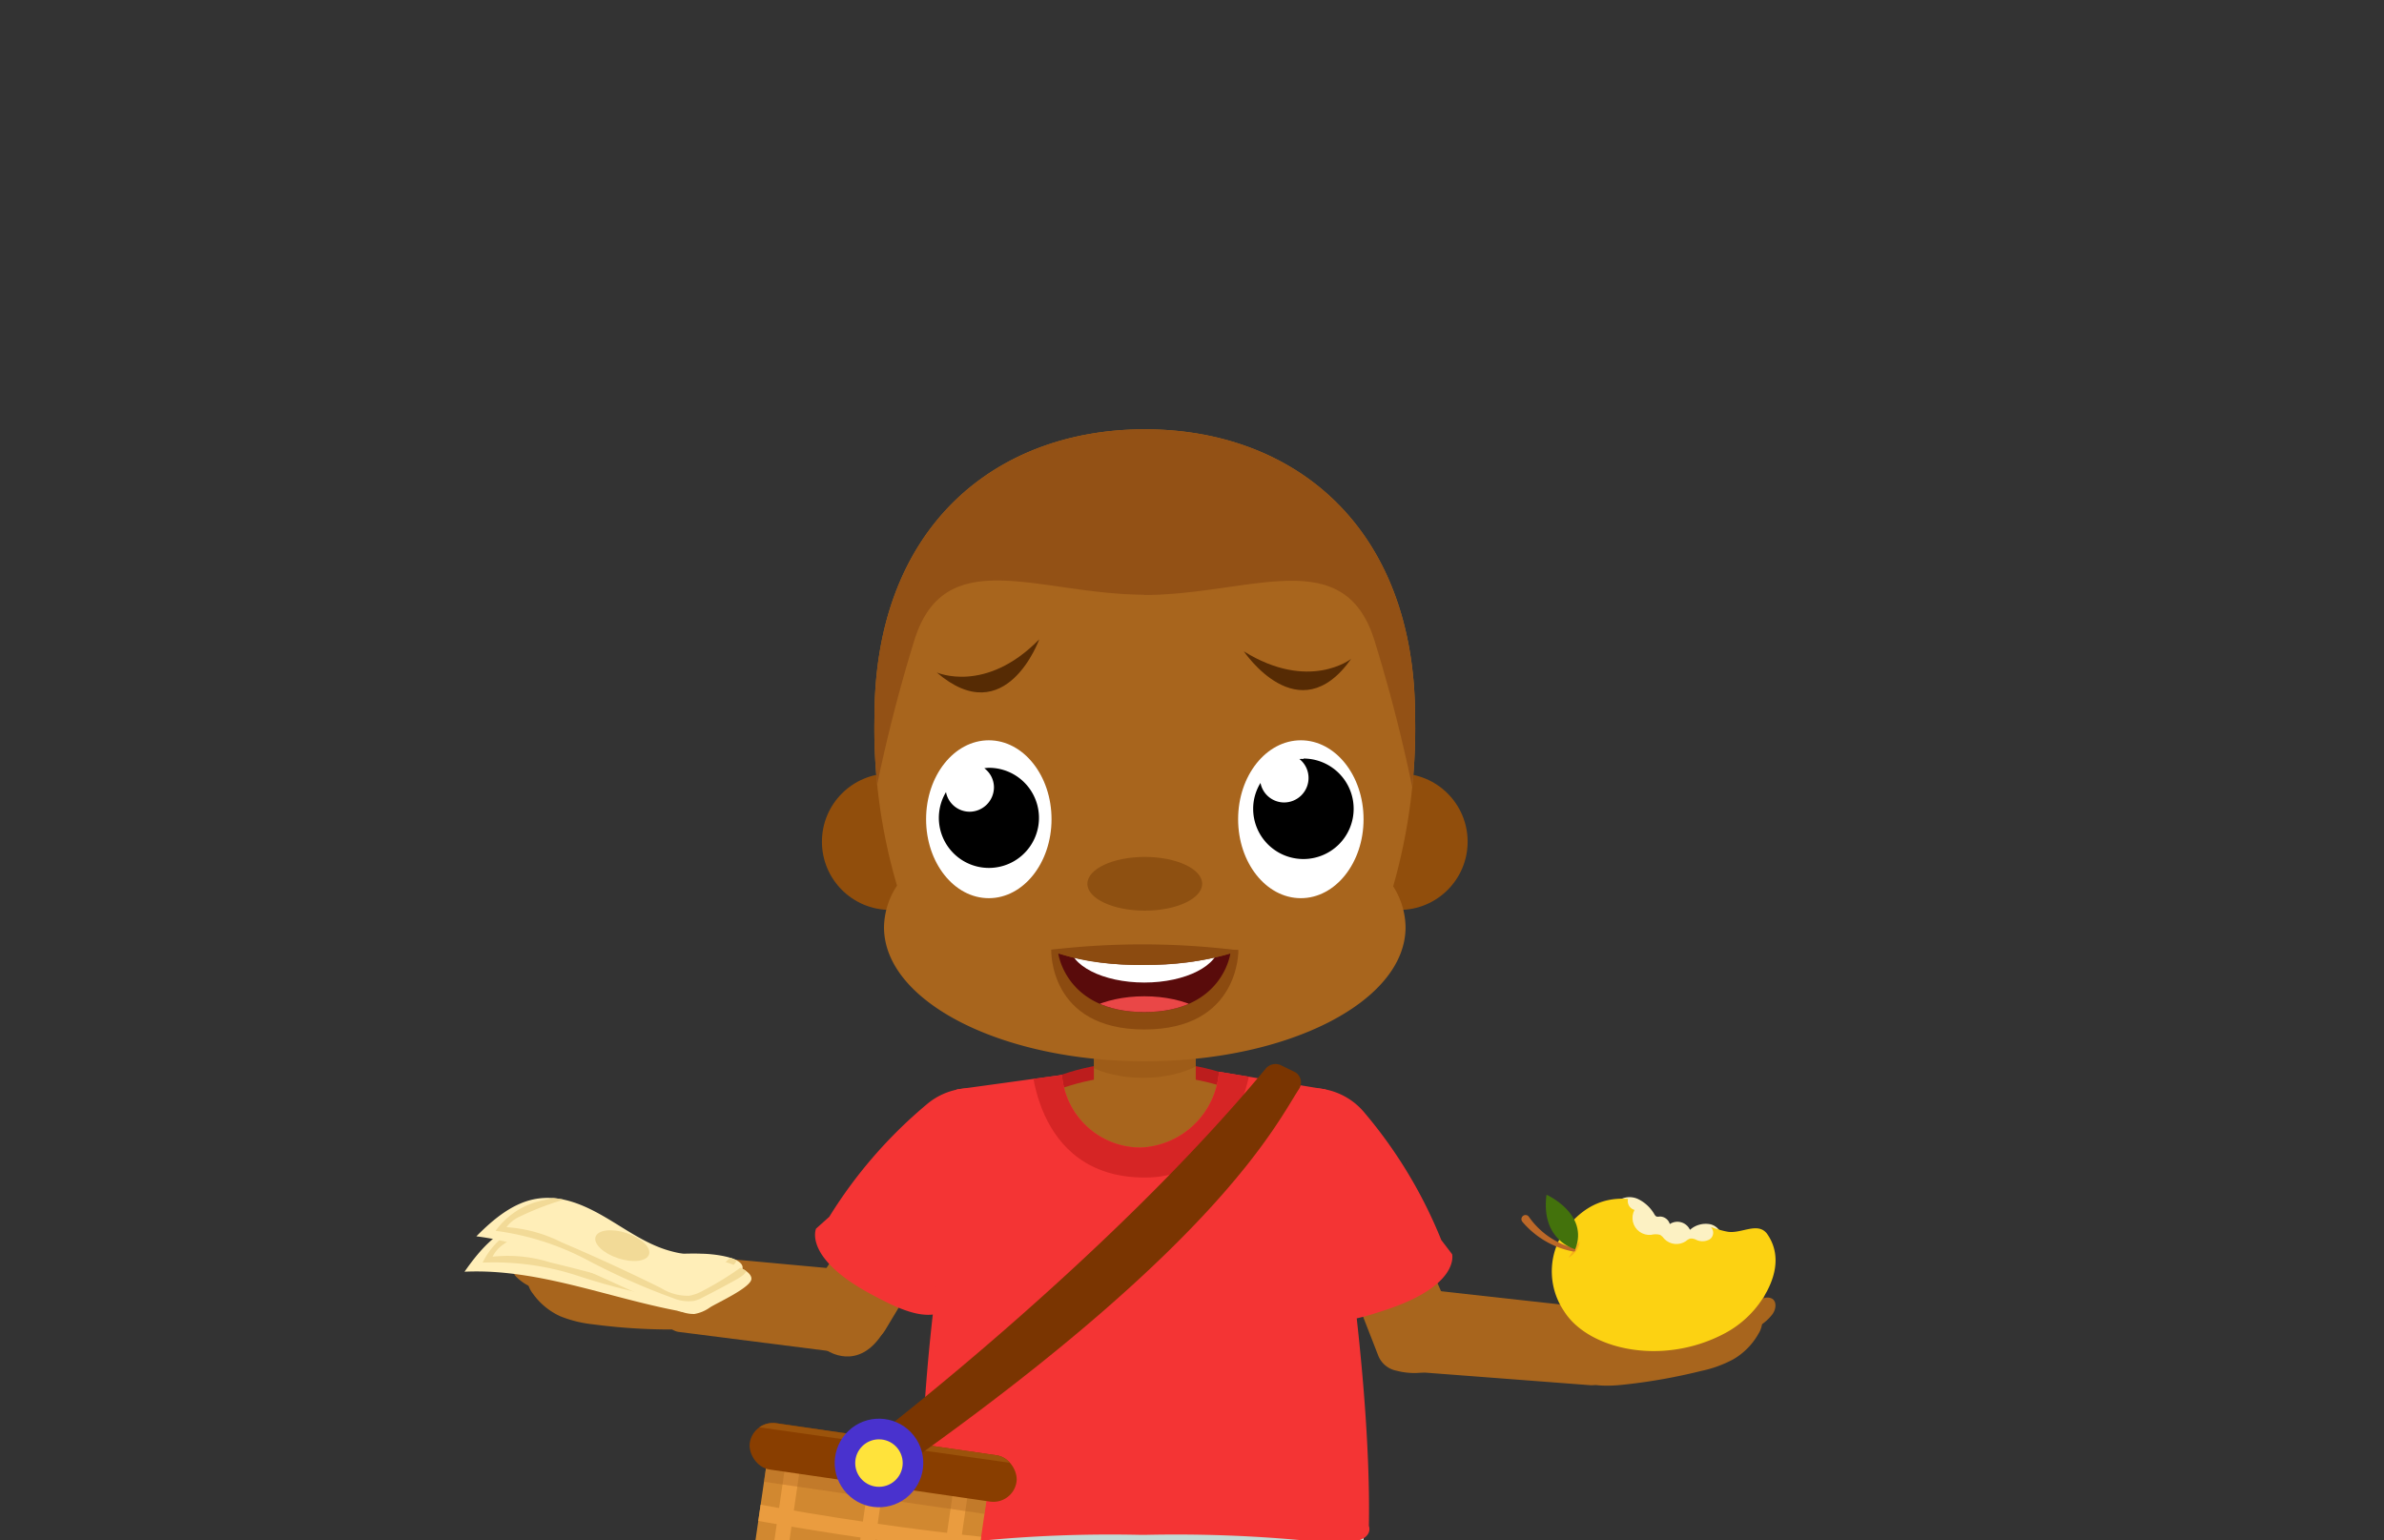<svg id="Layer_7" data-name="Layer 7" xmlns="http://www.w3.org/2000/svg" xmlns:xlink="http://www.w3.org/1999/xlink" viewBox="0 0 260 168"><rect x="0" y="0" width="260" height="168" fill="#333333" stroke="none"/><defs><style>.cls-1{fill:#893e00;}.cls-2{fill:none;}.cls-3{fill:#ffeeb8;}.cls-4{fill:#d6eae6;}.cls-5{fill:#a8651d;}.cls-6{fill:#fff;}.cls-7{fill:#590b0b;}.cls-8{fill:#f43434;}.cls-9{fill:#d18830;}.cls-10{clip-path:url(#clip-path);}.cls-11{fill:#c1dbd5;}.cls-12{fill:#bc1d1d;}.cls-13{clip-path:url(#clip-path-2);}.cls-14{fill:#935212;opacity:0.46;}.cls-15{fill:#914e0c;}.cls-16{clip-path:url(#clip-path-3);}.cls-17{fill:#935115;}.cls-18{fill:#8e5011;}.cls-19{clip-path:url(#clip-path-4);}.cls-20{clip-path:url(#clip-path-5);}.cls-21{fill:#562b04;}.cls-22{fill:#8c4b10;}.cls-23{clip-path:url(#clip-path-6);}.cls-24{fill:#ea4747;}.cls-25{clip-path:url(#clip-path-7);}.cls-26{fill:#d62525;}.cls-27{clip-path:url(#clip-path-8);}.cls-28{fill:#ea9c3f;}.cls-29{fill:#af6822;opacity:0.42;}.cls-30{clip-path:url(#clip-path-9);}.cls-31{fill:#9b530b;}.cls-32{fill:#7a3501;}.cls-33{fill:#4932ce;}.cls-34{fill:#ffe33b;}.cls-35{fill:#fcf1c3;}.cls-36{clip-path:url(#clip-path-10);}.cls-37{fill:#fcd212;}.cls-38{fill:#f6b019;}.cls-39{fill:#bc6828;}.cls-40{fill:#43720c;}.cls-41{clip-path:url(#clip-path-11);}.cls-42{clip-path:url(#clip-path-12);}.cls-43{fill:#f2da97;}.cls-44{clip-path:url(#clip-path-13);}</style><clipPath id="clip-path"><path class="cls-4" d="M101.28,166.63l-.43,9.82s7.48,3,23.38,3,24.48-2.4,24.48-2.4v-11.3Z"/></clipPath><clipPath id="clip-path-2"><rect class="cls-5" x="119.3" y="112.84" width="11.11" height="11.11"/></clipPath><clipPath id="clip-path-3"><path class="cls-5" d="M154.33,78.21c0-20.74-13.2-31.39-29.48-31.39S95.37,57.47,95.37,78.21a60.49,60.49,0,0,0,2.46,18.38,8.4,8.4,0,0,0-1.42,4.54c0,8.08,12.74,14.62,28.44,14.62s28.44-6.54,28.44-14.62a8.42,8.42,0,0,0-1.35-4.46A62.55,62.55,0,0,0,154.33,78.21Z"/></clipPath><clipPath id="clip-path-4"><ellipse class="cls-6" cx="107.84" cy="89.35" rx="6.84" ry="8.61"/></clipPath><clipPath id="clip-path-5"><ellipse class="cls-6" cx="141.87" cy="89.35" rx="6.84" ry="8.61"/></clipPath><clipPath id="clip-path-6"><path class="cls-7" d="M115.42,104a30.87,30.87,0,0,0,9.32,1.23,32.25,32.25,0,0,0,9.44-1.23s-.84,6.38-9.38,6.38S115.42,104,115.42,104Z"/></clipPath><clipPath id="clip-path-7"><path class="cls-8" d="M149.29,166.42c.2-11-1.49-24.78-2.47-31.76a75.79,75.79,0,0,0-.4-14.09c-.06-.81-1.9-1.76-1.9-1.76l-11.58-1.92a8.94,8.94,0,0,1-8.57,8.27,8.6,8.6,0,0,1-8.55-7.92l-11.43,1.57s-1.84,1-1.9,1.76a79.11,79.11,0,0,0-.13,17.81,213.88,213.88,0,0,0-2,28s-1.1,2.65,6.2,1.7a147.13,147.13,0,0,1,17.84-.68h.49a151,151,0,0,1,18.07.68C150.41,169.07,149.29,166.42,149.29,166.42Z"/></clipPath><clipPath id="clip-path-8"><path class="cls-9" d="M81.58,158.91h24.3a0,0,0,0,1,0,0v21.73A9.36,9.36,0,0,1,96.51,190H90.94a9.36,9.36,0,0,1-9.36-9.36V158.91A0,0,0,0,1,81.58,158.91Z" transform="translate(26.1 -11.68) rotate(8.28)"/></clipPath><clipPath id="clip-path-9"><rect class="cls-1" x="81.61" y="156.95" width="29.4" height="5.1" rx="2.55" transform="translate(23.98 -12.21) rotate(8.28)"/></clipPath><clipPath id="clip-path-10"><path class="cls-2" d="M177.75,128a15,15,0,0,0-9.9-.29,3.71,3.71,0,0,0-2.72,2.32,14.51,14.51,0,0,0,.1,12.54,6.31,6.31,0,0,0,1.13,1.67,10.2,10.2,0,0,0,2.36,1.51c1.83,1,3.52,2.35,5.53,2.91a13.16,13.16,0,0,0,3.54.38,43.5,43.5,0,0,0,10.29-1.18c1.84-.45,3.77-1.08,5-2.54a9,9,0,0,0,1.56-3.48,23.63,23.63,0,0,0,.86-4.48c.12-1.68-.15-3.54-1.41-4.66s-3.37-1.16-5.18-1a2.14,2.14,0,0,0-1.29.37c-.52.45-.51,1.31-1,1.8a.87.87,0,0,1-.16,1.3,1.58,1.58,0,0,1-1.45.06,1.19,1.19,0,0,0-.66-.15,1.25,1.25,0,0,0-.49.29,1.85,1.85,0,0,1-2.35-.25,1.71,1.71,0,0,0-.45-.44,1.93,1.93,0,0,0-1,0,1.85,1.85,0,0,1-1.8-2.72,1,1,0,0,1-.09-1.9l-.1-1.67"/></clipPath><clipPath id="clip-path-11"><path class="cls-2" d="M169.36,134.32a6.19,6.19,0,0,1-.7-4s4.77,2.17,3.28,6.07a4.65,4.65,0,0,1-2.58-2.05"/></clipPath><clipPath id="clip-path-12"><path class="cls-3" d="M77.11,142a3,3,0,0,1-3.27.95c-7.74-1.49-15.3-4.62-23.18-4.25,1.54-2.2,3.38-4.39,5.94-5.21s5.16-.14,7.59.78,4.8,2.09,7.38,2.39c1.66.2,3.35,0,5,.08.85,0,4.2.27,4.41,1.41C81.18,139,77.8,141.34,77.11,142Z"/></clipPath><clipPath id="clip-path-13"><path class="cls-3" d="M77.45,142.58a4.1,4.1,0,0,1-1.72.73,3.84,3.84,0,0,1-1.66-.35c-7.38-2.78-14.3-7.15-22.12-8.12,1.89-1.9,4.08-3.75,6.73-4.12s5.11.74,7.35,2.05,4.38,2.88,6.87,3.61c1.61.48,3.3.58,4.94.93.83.18,4.09,1,4.11,2.14C82,140.38,78.24,142.08,77.45,142.58Z"/></clipPath></defs><path class="cls-5" d="M175.31,149.6l.62-4.86a1.76,1.76,0,0,0-1.56-2l-19.3-2.14-1,9,19.28,1.47A1.77,1.77,0,0,0,175.31,149.6Z"/><path class="cls-5" d="M158.23,148.76s-3.47,2.48-6.21-2l5.47-2.68,1.73,2.18Z"/><path class="cls-5" d="M72.53,143.36l.36-4.89a1.76,1.76,0,0,1,1.92-1.59l19.34,1.78-.84,9.06-19.18-2.44A1.76,1.76,0,0,1,72.53,143.36Z"/><path class="cls-5" d="M150.42,125.53l8.29,18.81a3.77,3.77,0,0,1-2,5,7.63,7.63,0,0,1-4.39.16,2.69,2.69,0,0,1-2-1.63l-7.56-19.41Z"/><path class="cls-8" d="M143.31,118.68a7.38,7.38,0,0,1,5.41,2.57,50.87,50.87,0,0,1,8.47,14l1.18,1.54s.88,3.38-7.2,6.06c-3.34,1.11-7.5,2.41-9.16-.85-.47-.92-1.91-4.1-2.42-5.4C136.91,129.74,133.09,118.53,143.31,118.68Z"/><path class="cls-4" d="M101.2,159.66c.63,1.72-.79,25.23-1.34,33.93a2.38,2.38,0,0,0,2.78,2.5c3.28-.58,8.67,1.24,17.76.2,1.64-.19,3.13-1,3.25-2.63l1.59-22.32.94-14.22Z"/><path class="cls-5" d="M100.24,123,88.89,140.18A3.76,3.76,0,0,0,90,145.46a7.72,7.72,0,0,0,4.3.9,2.67,2.67,0,0,0,2.23-1.28l10.73-17.85Z"/><path class="cls-4" d="M148.5,159.66c-.63,1.72.79,25.23,1.34,33.93a2.38,2.38,0,0,1-2.78,2.5c-3.28-.58-8.67,1.24-17.76.2-1.64-.19-3.13-1-3.25-2.63l-1.59-22.32-.94-14.22Z"/><path class="cls-4" d="M101.28,166.63l-.43,9.82s7.48,3,23.38,3,24.48-2.4,24.48-2.4v-11.3Z"/><g class="cls-10"><path class="cls-11" d="M143.35,169.43c2.34.3,4.77.72,7,0a2.55,2.55,0,0,0,1.67-1.27c.45-1.11-.4-2.31-1.28-3.07-3.24-2.8-7.54-3.76-11.7-4.26a139,139,0,0,0-18.37-.6c-5.45.06-10.91.12-16.35.6-3.14.28-7.87,1.27-6.58,5.9s8.11,3.38,11.5,3.27c5.39-.18,10.77-.63,16.16-.91A101.31,101.31,0,0,1,143.35,169.43Z"/></g><path class="cls-8" d="M106.92,118.77a7.34,7.34,0,0,0-5.77,1.61,50.85,50.85,0,0,0-10.71,12.33L89,134s-1.44,3.18,6.07,7.19c3.1,1.66,7,3.64,9.17.71.62-.83,2.58-3.73,3.3-4.92C111.36,130.75,117,120.34,106.92,118.77Z"/><ellipse class="cls-12" cx="124.85" cy="125.29" rx="17.07" ry="9.53"/><ellipse class="cls-5" cx="124.85" cy="126.77" rx="17.07" ry="9.53"/><rect class="cls-5" x="119.3" y="112.84" width="11.11" height="11.11"/><g class="cls-13"><ellipse class="cls-14" cx="124.65" cy="113.08" rx="8.37" ry="4.47"/></g><circle class="cls-15" cx="97.08" cy="91.8" r="7.44"/><circle class="cls-15" cx="152.62" cy="91.8" r="7.44"/><path class="cls-5" d="M154.33,78.21c0-20.74-13.2-31.39-29.48-31.39S95.37,57.47,95.37,78.21a60.49,60.49,0,0,0,2.46,18.38,8.4,8.4,0,0,0-1.42,4.54c0,8.08,12.74,14.62,28.44,14.62s28.44-6.54,28.44-14.62a8.42,8.42,0,0,0-1.35-4.46A62.55,62.55,0,0,0,154.33,78.21Z"/><g class="cls-16"><path class="cls-17" d="M94.63,91A171,171,0,0,1,99.76,69.7c3.38-10.56,13.66-4.84,25.09-4.84V40.66H89.64L88.47,89.84Z"/><path class="cls-17" d="M155,91a170,170,0,0,0-5.14-21.27c-3.37-10.56-13.66-4.84-25.09-4.84V40.66H160l1.18,49.18Z"/></g><ellipse class="cls-18" cx="124.85" cy="96.39" rx="6.26" ry="2.93"/><ellipse class="cls-6" cx="107.84" cy="89.35" rx="6.84" ry="8.61"/><g class="cls-19"><path d="M107.84,83.74a3.87,3.87,0,0,0-.49.05,2.6,2.6,0,0,1,1.05,2.07,2.67,2.67,0,0,1-2.67,2.67,2.63,2.63,0,0,1-2.56-2.14,5.46,5.46,0,1,0,4.67-2.65Z"/></g><ellipse class="cls-6" cx="141.87" cy="89.35" rx="6.84" ry="8.61"/><g class="cls-20"><path d="M142.19,82.78a3.91,3.91,0,0,0-.48,0,2.63,2.63,0,0,1,1,2.07,2.67,2.67,0,0,1-2.68,2.67,2.63,2.63,0,0,1-2.56-2.13,5.39,5.39,0,0,0-.8,2.82,5.48,5.48,0,1,0,5.47-5.48Z"/></g><path class="cls-21" d="M102.16,73.34s5.31,2.39,11.18-3.61C113.34,69.73,109.71,79.84,102.16,73.34Z"/><path class="cls-21" d="M147.36,71.86s-4.58,3.6-11.71-.82C135.65,71,141.6,80,147.36,71.86Z"/><path class="cls-22" d="M114.65,103.58s-.31,8.7,10.15,8.7,10.26-8.67,10.26-8.67l-9.48-.36Z"/><path class="cls-7" d="M115.42,104a30.87,30.87,0,0,0,9.32,1.23,32.25,32.25,0,0,0,9.44-1.23s-.84,6.38-9.38,6.38S115.42,104,115.42,104Z"/><g class="cls-23"><ellipse class="cls-6" cx="124.8" cy="102.99" rx="8.17" ry="4.17"/><ellipse class="cls-24" cx="124.8" cy="112.83" rx="8.17" ry="4.17"/></g><path class="cls-22" d="M114.65,103.58A84.73,84.73,0,0,1,124.8,103a83.68,83.68,0,0,1,10.26.65s-3.52,1.59-10.59,1.59S114.65,103.58,114.65,103.58Z"/><path class="cls-8" d="M149.29,166.42c.2-11-1.49-24.78-2.47-31.76a75.79,75.79,0,0,0-.4-14.09c-.06-.81-1.9-1.76-1.9-1.76l-11.58-1.92a8.94,8.94,0,0,1-8.57,8.27,8.6,8.6,0,0,1-8.55-7.92l-11.43,1.57s-1.84,1-1.9,1.76a79.11,79.11,0,0,0-.13,17.81,213.88,213.88,0,0,0-2,28s-1.1,2.65,6.2,1.7a147.13,147.13,0,0,1,17.84-.68h.49a151,151,0,0,1,18.07.68C150.41,169.07,149.29,166.42,149.29,166.42Z"/><g class="cls-25"><path class="cls-26" d="M112.51,114.31c-.28.63-.07,14.12,12.34,14.12S137,110.83,137,110.83Z"/></g><path class="cls-5" d="M90.15,147.26s3.47,2.48,6.21-2l-5.46-2.67-1.74,2.18Z"/><path class="cls-9" d="M81.58,158.91h24.3a0,0,0,0,1,0,0v21.73A9.36,9.36,0,0,1,96.51,190H90.94a9.36,9.36,0,0,1-9.36-9.36V158.91A0,0,0,0,1,81.58,158.91Z" transform="translate(26.1 -11.68) rotate(8.28)"/><g class="cls-27"><rect class="cls-28" x="74.54" y="150.61" width="1.63" height="42.34" transform="translate(25.53 -9.06) rotate(8.28)"/><rect class="cls-28" x="83.71" y="151.95" width="1.63" height="42.34" transform="translate(25.82 -10.37) rotate(8.28)"/><rect class="cls-28" x="92.88" y="153.28" width="1.63" height="42.34" transform="translate(26.1 -11.68) rotate(8.28)"/><rect class="cls-28" x="102.04" y="154.62" width="1.63" height="42.34" transform="translate(26.39 -12.98) rotate(8.28)"/><rect class="cls-28" x="111.21" y="155.95" width="1.63" height="42.34" transform="translate(26.68 -14.29) rotate(8.28)"/><path class="cls-28" d="M121,170.74c-8.29-.64-17.09-1.58-26.35-2.93s-17.9-2.94-26-4.69l.28-1.9c8,1.83,16.65,3.5,26,4.86s18.18,2.23,26.37,2.76Z"/><path class="cls-28" d="M120.1,176.84c-8.28-.63-17.09-1.57-26.35-2.92s-17.9-2.94-26-4.69l.28-1.9c8,1.83,16.65,3.5,26,4.85s18.18,2.24,26.38,2.77Z"/><rect class="cls-29" x="79.54" y="157.3" width="33.12" height="6.14" transform="translate(24.1 -12.17) rotate(8.28)"/></g><rect class="cls-1" x="81.61" y="156.95" width="29.4" height="5.1" rx="2.55" transform="translate(23.98 -12.21) rotate(8.28)"/><g class="cls-30"><rect class="cls-31" x="77.87" y="153.37" width="40" height="4.83" transform="matrix(0.99, 0.14, -0.14, 0.99, 23.46, -12.47)"/></g><path class="cls-32" d="M95.63,156.56s25.31-19.39,42.4-40a1.4,1.4,0,0,1,1.61-.41l1.62.79a1.31,1.31,0,0,1,.4,1.85c-2.4,3.66-8.42,16.42-42.24,40.48Z"/><circle class="cls-33" cx="95.86" cy="159.57" r="4.83" transform="translate(-77.8 92.53) rotate(-37.9)"/><circle class="cls-34" cx="95.86" cy="159.57" r="2.59"/><path class="cls-5" d="M77.64,138.75a12.68,12.68,0,0,0-4.23-1.57,9.33,9.33,0,0,1-4.1-1.81,8,8,0,0,0-1.71-1.48c-.68-.33-1.71-.14-1.89.6a1.53,1.53,0,0,0,.15,1,5.9,5.9,0,0,0,2.2,2.66c-1.4.17-2.49,1.23-3.66,2s-2.89,1.2-3.89.21c-.71-.7-1.09-2.06-2.08-1.93a1.15,1.15,0,0,0-.9,1.17,2.65,2.65,0,0,0,.58,1.48,7.45,7.45,0,0,0,3,2.48,13.31,13.31,0,0,0,3.58.88A64.52,64.52,0,0,0,73,145c1.9,0,4.52-.09,5.92-1.61S79.08,139.76,77.64,138.75Z"/><path class="cls-5" d="M63.82,139.79a16.12,16.12,0,0,1-3.37-.61A8,8,0,0,1,58.17,138a4.17,4.17,0,0,0-1-.6,1.05,1.05,0,0,0-1.07.12c-.46.41-.26,1.19.14,1.67a5.3,5.3,0,0,0,2,1.3,17,17,0,0,0,4.51,1.34,4.4,4.4,0,0,0,2-.09c.53-.18,1.39-.73,1-1.41S64.38,139.85,63.82,139.79Z"/><path class="cls-5" d="M64.82,138.27a16.12,16.12,0,0,1-3.37-.61,8,8,0,0,1-2.28-1.17,4.17,4.17,0,0,0-1-.6,1.05,1.05,0,0,0-1.07.12c-.46.41-.26,1.2.14,1.67a5.18,5.18,0,0,0,2,1.3,17,17,0,0,0,4.51,1.34,4.4,4.4,0,0,0,2-.09c.53-.18,1.39-.73,1-1.41S65.38,138.33,64.82,138.27Z"/><path class="cls-5" d="M67.36,138.25a16.54,16.54,0,0,1-3.37-.61,8.27,8.27,0,0,1-2.29-1.17,4.15,4.15,0,0,0-1-.61,1.07,1.07,0,0,0-1.08.13c-.46.41-.25,1.19.15,1.67a5.32,5.32,0,0,0,2,1.29,16.81,16.81,0,0,0,4.52,1.35,4.36,4.36,0,0,0,2-.09c.54-.18,1.39-.74,1.06-1.41S67.91,138.31,67.36,138.25Z"/><path class="cls-5" d="M172.05,145.21a12.49,12.49,0,0,1,4-2A9.3,9.3,0,0,0,180,141a8.35,8.35,0,0,1,1.54-1.65c.65-.4,1.69-.32,2,.4a1.53,1.53,0,0,1-.05,1,6,6,0,0,1-1.9,2.88c1.41,0,2.6,1,3.85,1.59s3,.89,3.89-.2c.63-.77.86-2.16,1.86-2.14a1.15,1.15,0,0,1,1,1.07,2.63,2.63,0,0,1-.42,1.53,7.42,7.42,0,0,1-2.77,2.79,12.91,12.91,0,0,1-3.46,1.25,62.09,62.09,0,0,1-8.11,1.46c-1.89.22-4.51.39-6.07-1S170.72,146.36,172.05,145.21Z"/><path class="cls-5" d="M185.9,144.78a16.91,16.91,0,0,0,3.28-1,8.59,8.59,0,0,0,2.15-1.41,4,4,0,0,1,.89-.71,1.07,1.07,0,0,1,1.08,0c.5.36.38,1.16,0,1.68a5.33,5.33,0,0,1-1.82,1.5,16.69,16.69,0,0,1-4.34,1.81,4.53,4.53,0,0,1-2,.13c-.56-.13-1.47-.59-1.21-1.3S185.35,144.9,185.9,144.78Z"/><path class="cls-5" d="M184.74,143.37a16.33,16.33,0,0,0,3.29-1,8.24,8.24,0,0,0,2.15-1.41,4.24,4.24,0,0,1,.88-.7,1.07,1.07,0,0,1,1.08,0c.5.36.38,1.16,0,1.67a5.29,5.29,0,0,1-1.82,1.5A16.93,16.93,0,0,1,186,145.3a4.37,4.37,0,0,1-2,.12c-.55-.12-1.46-.58-1.2-1.29S184.19,143.49,184.74,143.37Z"/><path class="cls-5" d="M182.22,143.62a16.71,16.71,0,0,0,3.28-1,8.16,8.16,0,0,0,2.15-1.41,4,4,0,0,1,.89-.71,1.07,1.07,0,0,1,1.08,0c.5.36.38,1.16,0,1.68a5.22,5.22,0,0,1-1.82,1.5,16.69,16.69,0,0,1-4.34,1.81,4.38,4.38,0,0,1-2,.13c-.55-.13-1.46-.59-1.2-1.3S181.67,143.74,182.22,143.62Z"/><path class="cls-35" d="M176.42,131a2.18,2.18,0,0,1,2.28-.2,4.14,4.14,0,0,1,1.73,1.64.64.64,0,0,0,.22.24.82.82,0,0,0,.35,0,1.14,1.14,0,0,1,1.11.82,1.51,1.51,0,0,1,2.2.63,2.59,2.59,0,0,1,2.25-.6,1.67,1.67,0,0,1,1.24,1.82c-.19.93-1.26,1.38-2.18,1.62a24.1,24.1,0,0,1-3,.56,7.13,7.13,0,0,1-4.74-.68A4.17,4.17,0,0,1,176,134a4.22,4.22,0,0,1,.87-3.28l0,.69"/><g class="cls-36"><path class="cls-37" d="M171,133.75a7.73,7.73,0,0,0-.44,9.23c2.6,4.19,10.66,6.06,17.47,2.48a11.13,11.13,0,0,0,4.67-4.62c1.14-2.16,1.37-4.37,0-6.3l0,0c-1-1.28-2.74,0-4.21-.19C183.78,133.58,176.54,127,171,133.75Z"/><path class="cls-38" d="M172.25,135.36s.14,1-1.19,1.82"/><path class="cls-39" d="M171.59,136.5a9.65,9.65,0,0,1-5.57-3.26.45.45,0,0,1,.06-.61h0a.44.44,0,0,1,.66.08,8.62,8.62,0,0,0,4.93,3.42.18.18,0,0,1,.11.29h0A.2.2,0,0,1,171.59,136.5Z"/><path class="cls-40" d="M171.8,136.25s-3.79-.92-3.14-5.95C168.66,130.3,173.33,132.38,171.8,136.25Z"/><g class="cls-41"><polygon class="cls-2" points="168.66 130.3 171.8 136.25 170.62 136.36 168.06 133.01 168.66 130.3"/></g></g><path class="cls-3" d="M77.11,142a3,3,0,0,1-3.27.95c-7.74-1.49-15.3-4.62-23.18-4.25,1.54-2.2,3.38-4.39,5.94-5.21s5.16-.14,7.59.78,4.8,2.09,7.38,2.39c1.66.2,3.35,0,5,.08.85,0,4.2.27,4.41,1.41C81.18,139,77.8,141.34,77.11,142Z"/><g class="cls-42"><path class="cls-43" d="M52.63,137.71A29.3,29.3,0,0,1,63,139.14a73,73,0,0,0,10.14,2.55,3.25,3.25,0,0,0,3.08-.69c1.14-.85,2.26-1.73,3.35-2.63.42-.35.88-.79.85-1.34l-.55-.11a32.2,32.2,0,0,1-3.76,3.33,5,5,0,0,1-1.42.83,5.39,5.39,0,0,1-3.16-.29q-5.74-1.71-11.57-3.12a15.42,15.42,0,0,0-6.24-.61,3.64,3.64,0,0,1,1.22-1.37,31.13,31.13,0,0,1,4.9-2.85c-.71-.45-1.15,0-1.74.35s-1.5.55-2.2,1A8.34,8.34,0,0,0,52.63,137.71Z"/><ellipse class="cls-43" cx="66.52" cy="136.97" rx="1.45" ry="3.07" transform="translate(-78.73 182.68) rotate(-81.56)"/></g><path class="cls-3" d="M77.45,142.58a4.1,4.1,0,0,1-1.72.73,3.84,3.84,0,0,1-1.66-.35c-7.38-2.78-14.3-7.15-22.12-8.12,1.89-1.9,4.08-3.75,6.73-4.12s5.11.74,7.35,2.05,4.38,2.88,6.87,3.61c1.61.48,3.3.58,4.94.93.83.18,4.09,1,4.11,2.14C82,140.38,78.24,142.08,77.45,142.58Z"/><g class="cls-44"><path class="cls-43" d="M54.05,134.24A29.51,29.51,0,0,1,64,137.4a74.1,74.1,0,0,0,9.57,4.24,4.22,4.22,0,0,0,2.13.24,3.89,3.89,0,0,0,1-.41c1.27-.64,2.52-1.31,3.75-2,.47-.28,1-.63,1.06-1.17l-.52-.21a33.42,33.42,0,0,1-4.27,2.65,5,5,0,0,1-1.54.58,5.45,5.45,0,0,1-3.07-.83q-5.37-2.66-10.87-5a15.61,15.61,0,0,0-6-1.65,3.61,3.61,0,0,1,1.42-1.14,31,31,0,0,1,5.32-2c-.62-.56-1.14-.15-1.77,0s-1.57.29-2.34.6A8.4,8.4,0,0,0,54.05,134.24Z"/><ellipse class="cls-43" cx="67.87" cy="135.87" rx="1.45" ry="3.07" transform="translate(-82.4 157.92) rotate(-71.81)"/></g></svg>